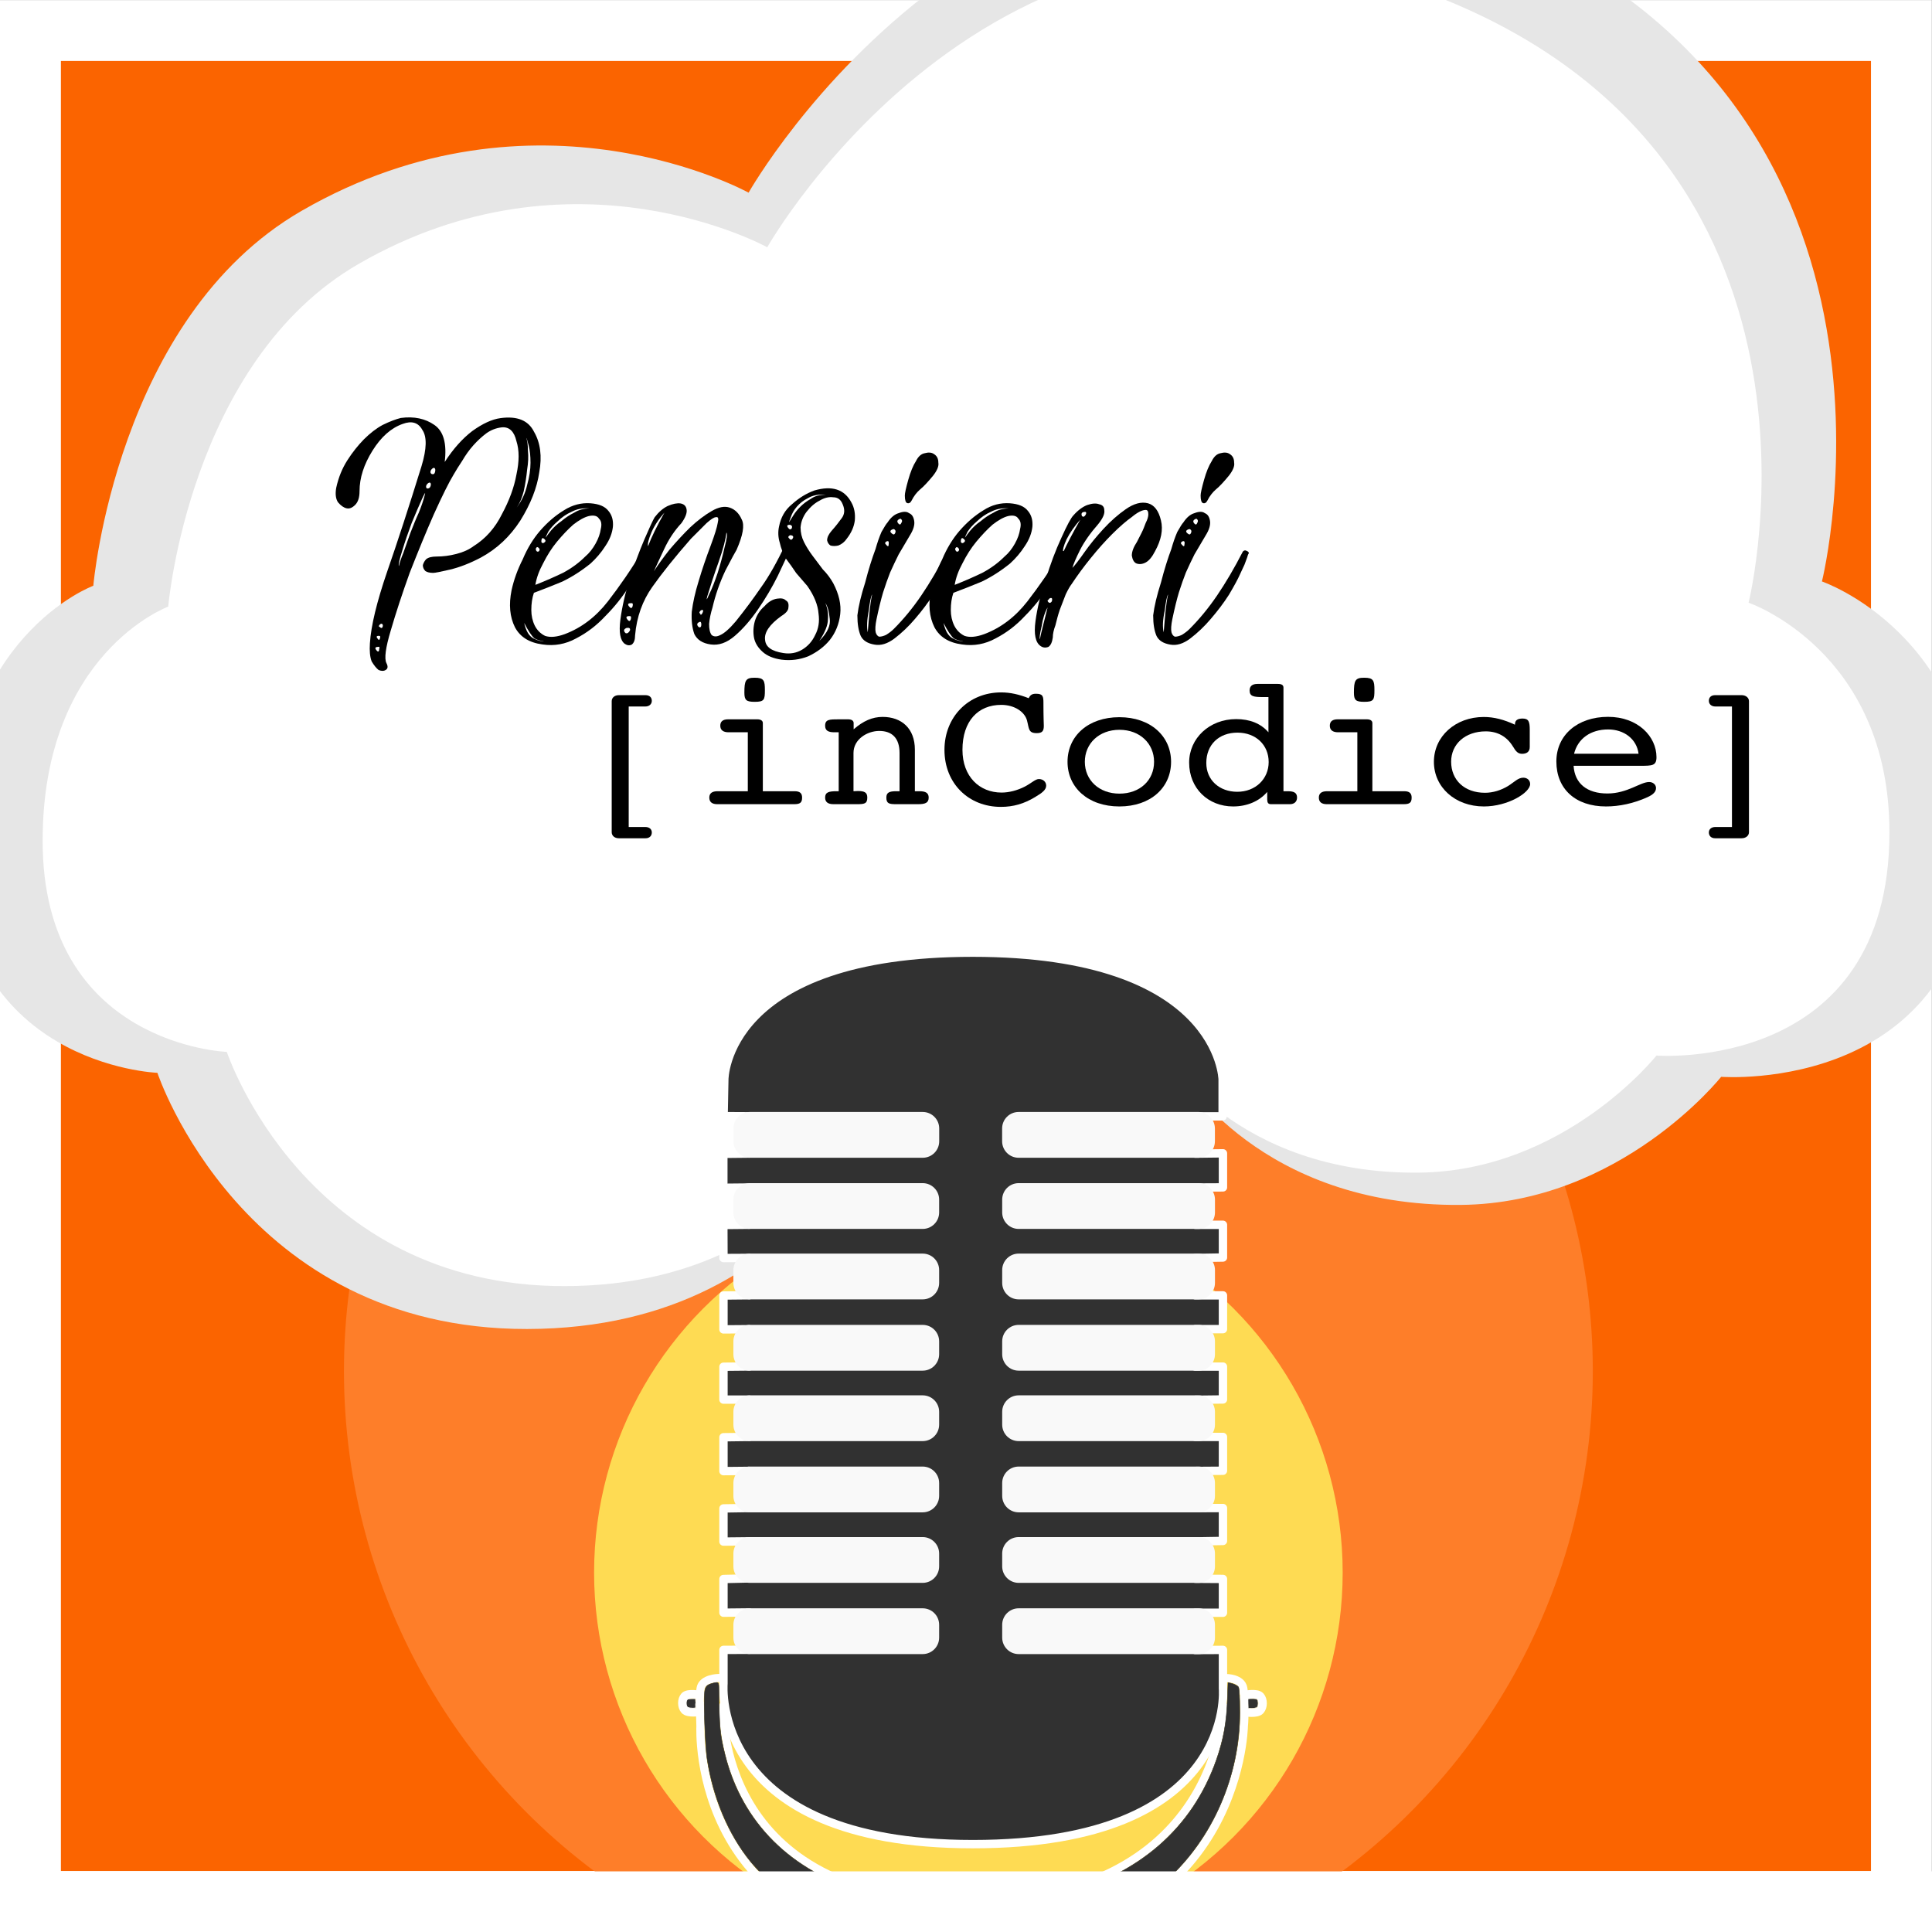 <?xml version="1.0" encoding="utf-8"?>
<!-- Generator: Adobe Illustrator 28.1.0, SVG Export Plug-In . SVG Version: 6.00 Build 0)  -->
<svg version="1.1"
	 id="svg8" xmlns:sodipodi="http://sodipodi.sourceforge.net/DTD/sodipodi-0.dtd" xmlns:inkscape="http://www.inkscape.org/namespaces/inkscape" xmlns:svg="http://www.w3.org/2000/svg" xmlns:dc="http://purl.org/dc/elements/1.1/" xmlns:cc="http://creativecommons.org/ns#" xmlns:rdf="http://www.w3.org/1999/02/22-rdf-syntax-ns#" inkscape:export-filename="C:\Users\Daniele Galano\Desktop\Grafica\logo PIC\sticker2.png" sodipodi:docname="PiC logo rebranding.svg"
	 xmlns="http://www.w3.org/2000/svg" xmlns:xlink="http://www.w3.org/1999/xlink" x="0px" y="0px" viewBox="0 0 3000 3000"
	 style="enable-background:new 0 0 3000 3000;" xml:space="preserve">
<rect x="0" y="0" width="3000" height="3000" fill="#808080" stroke="none"/>
<style type="text/css">
	.st0{fill:#FFFFFF;}
	.st1{fill:#FB6400;}
	.st2{fill:#FE7E29;}
	.st3{fill:#E6E6E6;}
	.st4{fill:#FEDB53;}
	.st5{fill:none;}
	.st6{fill:#313131;stroke:#FFFFFF;stroke-width:12.998;stroke-linecap:round;stroke-linejoin:round;stroke-miterlimit:151.181;}
	.st7{fill:#F9F9F9;}
	.st8{fill:none;stroke:#FFFFFF;stroke-width:12.762;stroke-linecap:square;stroke-miterlimit:151.181;}
	.st9{fill:none;stroke:#FFFFFF;stroke-width:12.643;stroke-linecap:square;stroke-miterlimit:151.181;}
	.st10{fill:none;stroke:#FFFFFF;stroke-width:12.655;stroke-linecap:square;stroke-miterlimit:151.181;}
	.st11{fill:none;stroke:#FFFFFF;stroke-width:12.998;stroke-linecap:square;stroke-miterlimit:151.181;}
	.st12{fill:none;stroke:#FFFFFF;stroke-width:13.239;stroke-linecap:square;stroke-miterlimit:151.181;}
	.st13{fill:#313131;stroke:#FFFFFF;stroke-width:1.149;stroke-linecap:square;stroke-miterlimit:151.181;}
	.st14{fill:#313131;stroke:#FFFFFF;stroke-width:0.575;stroke-linecap:square;stroke-miterlimit:151.181;}
	.st15{fill:#313131;stroke:#313131;stroke-width:0.715;stroke-linecap:round;stroke-linejoin:round;stroke-miterlimit:151.181;}
	.st16{fill:#FB6400;stroke:#FFFFFF;stroke-width:219.07;stroke-linecap:round;stroke-miterlimit:151.181;}
</style>
<sodipodi:namedview  bordercolor="#666666" borderopacity="1.0" id="base" inkscape:current-layer="layer1" inkscape:cx="224.42589" inkscape:cy="120.71437" inkscape:document-units="px" inkscape:guide-bbox="true" inkscape:pageopacity="0.0" inkscape:pageshadow="2" inkscape:showpageshadow="false" inkscape:window-height="2114" inkscape:window-maximized="0" inkscape:window-width="1918" inkscape:window-x="-10" inkscape:window-y="0" inkscape:zoom="1.4142136" pagecolor="#ffffff" showgrid="false" showguides="true" units="px">
	<sodipodi:guide  id="guide3487" inkscape:locked="false" orientation="0,1" position="-332.354,617.068"></sodipodi:guide>
	<sodipodi:guide  id="guide3489" inkscape:locked="false" orientation="0,1" position="-332.354,481.601"></sodipodi:guide>
	<sodipodi:guide  id="guide4082" inkscape:locked="false" orientation="1,0" position="-201.36,153.728"></sodipodi:guide>
</sodipodi:namedview>
<g id="layer1" transform="translate(0,-161.533)" inkscape:groupmode="layer" inkscape:label="Livello 1">
	<g id="g3896" transform="matrix(2.707,0,0,2.707,132.202,-102.244)">
		<rect id="rect3892" x="-48.9" y="97.5" class="st0" width="1108.2" height="1108.2"/>
		<rect id="rect3894" x="-13.9" y="132.4" class="st1" width="1038.3" height="1038.3"/>
	</g>
	<circle id="circle3898" class="st2" cx="1503.7" cy="2290.7" r="969.6"/>
	<path id="path3900" inkscape:connector-curvature="0" sodipodi:nodetypes="cscscscsccscsc" class="st3" d="M144.9,1071.1
		c0,0,35.6-416,323.3-582.1c364.7-210.6,694.2-28.3,694.2-28.3s397.9-704.5,1122.8-431.6c733.8,276.2,543.9,1035.3,543.9,1035.3
		s239.2,81.7,239.2,390.1c0,409.8-395.7,379.1-395.7,379.1s-155.7,196.5-404,198.9c-311.8,3-433-203-433-203H1386
		c0,0-109.1,395.1-567.7,395.7c-442,0.6-573.9-397.8-573.9-397.8S-68.4,1816.1-68.4,1469C-68.4,1149.5,144.9,1071.1,144.9,1071.1
		L144.9,1071.1z"/>
	<path id="path3902" inkscape:connector-curvature="0" sodipodi:nodetypes="cscscscsccscsc" class="st0" d="M261.2,1103.5
		c0,0,32.5-380.3,295.6-532.1c333.4-192.5,634.6-25.9,634.6-25.9s363.7-644.1,1026.5-394.6c670.9,252.5,497.3,946.5,497.3,946.5
		s218.7,74.7,218.7,356.6c0,374.6-361.8,346.6-361.8,346.6s-142.3,179.7-369.3,181.8c-285,2.7-395.9-185.6-395.9-185.6h-411
		c0,0-99.7,361.2-519,361.8c-404.1,0.5-524.7-363.7-524.7-363.7s-286-10.3-286-327.7C66.2,1175.2,261.2,1103.5,261.2,1103.5z"/>
	<circle id="circle3904" class="st4" cx="1503.7" cy="2603.5" r="581.2"/>
	<g id="flowRoot3912" transform="matrix(2.514,0,0,2.514,508.77,424.123)">
		<path id="path2339" d="M65.2,249.4c-2.1,0-3.7-0.4-4.8-1.1c-1.1-1.1-1.6-2.3-1.6-3.7c0.4-1.4,1.1-2.7,2.1-3.7
			c1.4-1.1,3.5-1.6,6.4-1.6c3.9,0,8-0.5,12.2-1.6c4.3-1.1,7.8-2.7,10.6-4.8c7.4-4.6,13.3-11.2,17.5-19.7c4.6-8.5,7.6-16.7,9-24.5
			c1.8-8.2,1.8-15.1,0-20.7c-1.4-6-4.4-8.9-9-8.5c-3.5,0.4-6.7,1.6-9.6,3.7c-2.8,2.1-5.5,4.6-8,7.4c-2.5,2.8-4.8,6-6.9,9.6
			c-2.1,3.2-3.9,6-5.3,8.5c-2.8,4.6-6.9,12.8-12.2,24.5c-5,11.3-9.9,23.4-14.9,36.1c-4.6,12.8-8.5,24.6-11.7,35.6
			c-3.2,10.6-4.1,17.4-2.7,20.2c1.1,2.1,0.9,3.5-0.5,4.3c-1.1,0.7-2.5,0.7-4.3,0c-1.4-1.1-2.8-2.8-4.3-5.3
			c-1.1-2.8-1.4-6.6-1.1-11.2c0.7-11,4.3-25.7,10.6-44.1c6.4-18.4,13.5-40.2,21.3-65.4c3.2-10.6,3.4-18.1,0.5-22.3
			c-2.5-4.6-6.6-5.8-12.2-3.7c-7.1,2.5-13.3,8-18.6,16.5c-5.3,8.5-8,16.8-8,25c0,3.9-0.9,6.7-2.7,8.5c-1.8,1.8-3.5,2.5-5.3,2.1
			c-1.8-0.4-3.5-1.6-5.3-3.7c-1.4-2.1-1.8-5.1-1.1-9c1.4-6.4,3.7-12,6.9-17c3.2-5,6.6-9.2,10.1-12.8c3.9-3.9,7.8-6.9,11.7-9
			c4.3-2.1,8-3.5,11.2-4.3c8.2-1.1,15.1,0.4,20.7,4.3c5.7,3.9,7.8,11.5,6.4,22.9c5.3-8.2,11-14.5,17-19.1c6.4-4.6,12.2-7.3,17.5-8
			c10.3-1.4,17.2,1.4,20.7,8.5c3.9,6.7,5,15.1,3.2,25c-1.4,9.6-5.3,19.5-11.7,29.8c-6.4,9.9-14.5,17.5-24.5,22.9
			c-6.7,3.5-13.1,6-19.1,7.4C69.8,248.7,66.3,249.4,65.2,249.4L65.2,249.4z M116.8,209c3.2-4.3,5.3-8.9,6.4-13.8
			c1.4-5,2.1-9.6,2.1-13.8c0-4.3-0.4-7.8-1.1-10.6c-0.7-2.8-1.2-4.4-1.6-4.8c0.7,1.4,1.1,4.1,1.1,8c0.4,3.5,0.2,7.4-0.5,11.7
			c-0.4,4.3-1.1,8.7-2.1,13.3C120,203.2,118.6,206.5,116.8,209L116.8,209z M31.2,290.4c0.4,0.7,0.7,0.5,1.1-0.5
			c0.4-1.1,0.2-1.6-0.5-1.6C30,288.2,29.8,288.9,31.2,290.4z M32.3,282.9c0.7,0.7,1.2,0.7,1.6,0c0.4-1.1,0.2-1.8-0.5-2.1
			c-0.7,0-1.2,0.4-1.6,1.1C31.4,282.2,31.6,282.6,32.3,282.9L32.3,282.9z M30.7,297.8c0.7,0.4,1.1,0,1.1-1.1
			c0.4-1.4,0.2-1.9-0.5-1.6C29.1,295.1,28.9,296,30.7,297.8L30.7,297.8z M59.9,201.6c0.7-2.5,0.2-1.8-1.6,2.1
			c-1.8,3.9-3.9,8.9-6.4,14.9c-2.1,5.7-4.1,11.3-5.8,17c-1.8,5.7-2.5,8.9-2.1,9.6c0.4-1.8,1.2-4.4,2.7-8c1.4-3.9,2.8-8,4.3-12.2
			c1.8-4.6,3.5-8.9,5.3-12.8C58,208,59.2,204.4,59.9,201.6L59.9,201.6z M64.2,188.3c1.1,0.4,1.8,0,2.1-1.1c0.4-1.4,0.2-2.3-0.5-2.7
			c-0.7,0-1.4,0.5-2.1,1.6C63.3,187.2,63.5,187.9,64.2,188.3z M61.5,197.3c1.1,0,1.8-0.5,2.1-1.6s0.2-1.8-0.5-2.1
			c-0.7,0-1.4,0.5-2.1,1.6C60.6,196.3,60.8,197,61.5,197.3z"/>
		<path id="path2341" d="M162.3,206.4c5.3,0.4,9,1.9,11.2,4.8c2.1,2.5,3,5.7,2.7,9.6c-0.4,3.9-1.9,8-4.8,12.2
			c-2.5,3.9-5.5,7.4-9,10.6c-5.7,4.6-11.5,8.3-17.5,11.2c-6,2.5-11.9,4.8-17.5,6.9c-1.1,3.2-1.6,6.7-1.6,10.6c0,3.5,0.7,6.7,2.1,9.6
			c1.4,2.8,3.5,5,6.4,6.4c3.2,1.1,7.3,0.7,12.2-1.1c10.3-3.9,19.1-10.6,26.6-20.2c7.4-9.6,14.4-19.7,20.7-30.3
			c1.1-1.1,1.9-1.1,2.7,0c0.7,0.7,0.9,1.6,0.5,2.7c-2.8,5.3-6.4,11.3-10.6,18.1c-4.3,6.7-9.2,12.9-14.9,18.6
			c-5.3,5.7-11.3,10.3-18.1,13.8c-6.4,3.5-13.3,4.8-20.7,3.7c-8.2-1.1-13.8-4.6-17-10.6c-3.2-6.4-3.9-14-2.1-22.9
			c1.4-6.4,3.7-12.8,6.9-19.1c2.8-6.7,6.4-12.6,10.6-17.5c4.6-5.3,9.6-9.6,14.9-12.8C151.2,207.4,156.7,206,162.3,206.4L162.3,206.4
			z M161.3,214.3c-2.8,0.7-6,2.5-9.6,5.3c-3.2,2.8-6.6,6.4-10.1,10.6c-3.2,3.9-6,8.3-8.5,13.3c-2.5,4.6-4.1,9-4.8,13.3
			c6.4-2.5,12-5,17-7.4c5.3-2.8,9.9-6.2,13.8-10.1c2.5-2.1,4.6-4.8,6.4-8c1.8-3.2,2.8-6.2,3.2-9c0.7-2.8,0.4-5-1.1-6.4
			C166.6,214.2,164.5,213.6,161.3,214.3L161.3,214.3z M161.8,209.6c-4.3-0.4-8,0.4-11.2,2.1c-3.2,1.4-6,3.4-8.5,5.8
			c-2.5,2.1-4.4,4.3-5.8,6.4c-1.1,2.1-1.6,3.4-1.6,3.7c0.7-1.1,1.8-2.5,3.2-4.3c1.8-2.1,3.9-4.1,6.4-5.8c2.5-2.1,5.1-3.9,8-5.3
			C155.1,210.4,158.3,209.6,161.8,209.6L161.8,209.6z M132,230.3c0.4,0.7,0.9,0.9,1.6,0.5c1.1-0.7,1.2-1.4,0.5-2.1
			C132.7,227.3,132,227.8,132,230.3L132,230.3z M128.8,235.6c0.4,0.7,0.9,0.9,1.6,0.5c0.7-0.7,0.7-1.4,0-2.1c-0.7-0.7-1.2-0.7-1.6,0
			C128.5,234.4,128.5,234.9,128.8,235.6z M121.4,280.3c1.1,5,3,8.2,5.8,9.6c2.8,1.4,5,1.9,6.4,1.6c-1.8,0-3.7-0.5-5.8-1.6
			C126,288.4,123.9,285.2,121.4,280.3z"/>
		<path id="path2343" d="M282.9,231.4c0.4-0.7,1.1-0.9,2.1-0.5c1.4,0.4,1.9,0.9,1.6,1.6c-2.1,5-5,11.2-8.5,18.6
			c-3.5,7.1-7.6,14-12.2,20.7c-4.6,6.7-9.4,12.2-14.4,16.5c-5,4.3-9.9,6-14.9,5.3c-5-0.7-8.3-2.8-10.1-6.4
			c-1.4-3.9-1.9-8.5-1.6-13.8c0.7-5.7,2.1-12,4.3-19.1c2.1-7.1,4.6-14.4,7.4-21.8c2.5-6.7,3.9-11.3,4.3-13.8
			c0.7-2.8,0.4-4.1-1.1-3.7c-1.1,0-3,1.2-5.8,3.7c-2.5,2.5-5.7,5.7-9.6,9.6c-9.9,11.3-17.9,21.3-23.9,29.8
			c-6,8.5-9.6,18.4-10.6,29.8c0,2.8-0.7,4.8-2.1,5.8c-1.4,0.7-2.8,0.5-4.3-0.5c-2.8-2.1-3.7-7.1-2.7-14.9c1.1-8.2,3-16.5,5.8-25
			c2.8-8.9,5.8-17,9-24.5c3.2-7.4,5.3-12,6.4-13.8c2.5-3.2,5.1-5.5,8-6.9c3.2-1.4,5.8-1.9,8-1.6c2.1,0.4,3.4,1.6,3.7,3.7
			c0.4,2.1-0.7,5-3.2,8.5c-4.3,4.6-7.8,9.9-10.6,15.9c-2.8,6-5,10.6-6.4,13.8c2.5-3.9,5.7-8.3,9.6-13.3c4.3-5,8.5-9.6,12.8-13.8
			c4.6-4.3,9-7.6,13.3-10.1c4.3-2.5,8-3.2,11.2-2.1c3.2,1.1,5.7,3.5,7.4,7.4c1.8,3.5,0.7,9.7-3.2,18.6c-0.7,1.1-3,5.3-6.9,12.8
			c-3.5,7.4-6.2,15.1-8,22.9c-1.1,3.5-1.8,6.9-2.1,10.1c0,3.2,0.5,5.5,1.6,6.9c1.4,1.1,3.2,1.1,5.3,0c2.5-1.1,5.7-3.9,9.6-8.5
			c5.7-7.1,10.8-14,15.4-20.7C272.5,251.7,277.6,242.7,282.9,231.4L282.9,231.4z M208,212.2c-3.5,3.9-6.2,8-8,12.2
			c-1.8,4.3-2.5,7.1-2.1,8.5C200,227.3,203.4,220.4,208,212.2L208,212.2z M185.6,278.7c0.7,0.7,1.2,0.5,1.6-0.5
			c0.4-1.4,0.2-2.1-0.5-2.1C184.2,276,183.9,276.9,185.6,278.7z M186.7,270.7c0.7,0.7,1.2,0.5,1.6-0.5c0.4-1.4,0.2-2.1-0.5-2.1
			C185.3,268,184.9,268.9,186.7,270.7z M184,286.6c1.1,0.4,1.9-0.2,2.7-1.6c0.4-1.4-0.4-1.9-2.1-1.6
			C182.8,284.2,182.6,285.2,184,286.6z M234.5,263.8c-0.7,2.8-0.4,2.5,1.1-1.1c1.8-3.5,3.5-8,5.3-13.3c1.8-5.7,3.2-11,4.3-15.9
			c1.4-5.3,1.8-8.3,1.1-9c-0.4,3.9-1.9,9.9-4.8,18.1C238.6,250.7,236.3,257.8,234.5,263.8L234.5,263.8z M230.3,274.9
			c0,0.7,0.4,0.5,1.1-0.5c0.7-1.4,0.7-2.1,0-2.1c-0.7,0-1.2,0.4-1.6,1.1C229.4,273.7,229.6,274.2,230.3,274.9L230.3,274.9z
			 M229.2,282.9c1.1,0.4,1.6-0.2,1.6-1.6c0-1.4-0.4-1.9-1.1-1.6C228,280.4,227.8,281.5,229.2,282.9z"/>
		<path id="path2345" d="M320.7,228.2c-1.4,2.1-3.2,3.5-5.3,4.3c-1.8,0.4-3.4,0.4-4.8,0c-1.1-0.7-1.8-1.8-2.1-3.2
			c0-1.8,0.9-3.7,2.7-5.8c2.5-2.8,4.6-5.5,6.4-8c1.8-2.5,1.9-5.3,0.5-8.5c-1.1-2.8-3-4.3-5.8-4.3c-2.8-0.4-5.7,0.4-8.5,2.1
			c-2.8,1.4-5.5,3.7-8,6.9c-2.1,2.8-3.4,6-3.7,9.6c0,3.2,0.7,6.2,2.1,9c1.4,2.8,3.2,5.7,5.3,8.5c2.1,2.8,4.3,5.7,6.4,8.5
			c2.5,2.5,4.6,5.3,6.4,8.5c3.5,6.7,5,13.1,4.3,19.1c-0.7,6-2.8,11.3-6.4,15.9c-3.5,4.3-8,7.6-13.3,10.1c-5.3,2.1-10.8,2.8-16.5,2.1
			c-5-0.7-8.9-2.3-11.7-4.8c-2.8-2.5-4.6-5.3-5.3-8.5c-0.7-3.5-0.5-7.1,0.5-10.6c1.1-3.5,3-6.6,5.8-9c2.5-2.8,5.1-4.4,8-4.8
			c2.5-0.4,4.3,0,5.3,1.1c1.4,0.7,1.9,2.1,1.6,4.3c0,1.8-1.4,3.5-4.3,5.3c-7.4,5.3-10.8,10.3-10.1,14.9c0.4,4.3,4.1,6.9,11.2,8
			c4.3,0.7,8.2,0,11.7-2.1c3.5-2.1,6.2-5.1,8-9c2.1-3.9,2.8-8.3,2.1-13.3c-0.4-5.3-2.7-11-6.9-17c-2.1-2.5-4.4-5.1-6.9-8
			c-2.1-3.2-4.3-6.2-6.4-9c-1.8-3.2-3-6.4-3.7-9.6c-1.1-3.5-1.2-6.9-0.5-10.1c1.1-5.7,3.7-10.3,8-13.8c4.3-3.9,8.9-6.7,13.8-8.5
			c11-3.2,18.6-0.7,22.9,7.4c1.8,3.2,2.5,6.9,2.1,11.2C325.1,220.9,323.5,224.6,320.7,228.2L320.7,228.2z M307.9,201.1
			c-4.6-0.4-8.3,0.4-11.2,2.1c-2.8,1.4-5.1,3.2-6.9,5.3c-1.8,2.1-3,4.3-3.7,6.4c-0.7,1.8-1.1,2.8-1.1,3.2c0.7-1.1,1.6-2.5,2.7-4.3
			c1.1-1.8,2.5-3.5,4.3-5.3c1.8-1.8,3.9-3.4,6.4-4.8C300.8,201.9,304,201.1,307.9,201.1L307.9,201.1z M285.1,222.3
			c0.7,0.4,1.2,0.2,1.6-0.5c0.4-1.1,0-1.8-1.1-2.1C283.5,219.7,283.3,220.5,285.1,222.3z M285.6,228.7c0.7,0.4,1.2,0.2,1.6-0.5
			c0.7-1.1,0.4-1.8-1.1-2.1c-0.7,0-1.2,0.4-1.6,1.1C284.5,227.5,284.9,228,285.6,228.7L285.6,228.7z M303.7,291.4
			c5-5,7.1-9.6,6.4-13.8c-0.4-4.3-1.2-7.4-2.7-9.6c1.4,3.2,1.9,6.6,1.6,10.1C309,281.7,307.2,286.1,303.7,291.4z"/>
		<path id="path2347" d="M339,278.1c-0.7,3.5-0.9,6.2-0.5,8c0.4,1.4,1.1,2.3,2.1,2.7c1.4,0,2.8-0.4,4.3-1.1c1.8-1.1,3.4-2.3,4.8-3.7
			c6-6,11.7-12.9,17-20.7c5.3-7.8,10.6-16.8,15.9-27.1c0.7-0.7,1.4-0.9,2.1-0.5c1.1,0.4,1.6,0.9,1.6,1.6c-0.4,0.4-0.7,1.2-1.1,2.7
			c-0.4,1.1-0.9,2.5-1.6,4.3c-0.7,1.4-1.6,3.4-2.7,5.8c-1.4,3.2-3.7,7.4-6.9,12.8c-3.2,5-6.9,9.9-11.2,14.9
			c-3.9,4.6-8.2,8.7-12.8,12.2c-4.3,3.2-8.3,4.4-12.2,3.7c-4.3-0.7-7.1-2.5-8.5-5.3c-1.4-3.2-2.1-7.4-2.1-12.8
			c0.7-5.7,2.3-12.4,4.8-20.2c2.1-8.2,4.3-15.1,6.4-20.7c1.1-3.9,2.3-7.4,3.7-10.6c1.8-3.2,3-5.1,3.7-5.8c2.1-3.2,4.4-5.1,6.9-5.8
			c2.8-1.1,5-1.1,6.4,0c1.8,0.7,2.8,2.3,3.2,4.8c0.4,2.5-0.5,5.5-2.7,9c-2.5,4.3-4.8,8.2-6.9,11.7c-1.8,3.5-3.5,7.3-5.3,11.2
			c-1.4,3.5-2.8,7.6-4.3,12.2C341.8,265.7,340.4,271.4,339,278.1L339,278.1z M333.6,286.1c0.4-4.6,0.7-8.9,1.1-12.8
			c0.4-3.9,0.9-7.4,1.6-10.6c-0.7,1.1-1.4,4.4-2.1,10.1C333.1,278.5,332.9,282.9,333.6,286.1L333.6,286.1z M349.6,222.3
			c-2.5,0.7-2.7,1.8-0.5,3.2c0.7,0.4,1.2,0,1.6-1.1C351,223.4,350.6,222.7,349.6,222.3z M345.9,229.8c-0.7,0-1.2,0.4-1.6,1.1
			c0,0.4,0.4,0.9,1.1,1.6c0.7,0.7,1.1,0.5,1.1-0.5C346.7,230.5,346.6,229.8,345.9,229.8L345.9,229.8z M353.8,215.9
			c-2.1,0.7-2.5,1.8-1.1,3.2c0.7,0.7,1.2,0.5,1.6-0.5C355.1,217.5,354.9,216.6,353.8,215.9L353.8,215.9z M356.5,201.6
			c0-1.4,0.7-4.6,2.1-9.6c1.4-5,3-8.9,4.8-11.7c1.4-2.8,3.2-4.4,5.3-4.8c2.5-0.7,4.4-0.5,5.8,0.5c1.8,1.1,2.7,2.8,2.7,5.3
			c0.4,2.1-0.7,4.8-3.2,8c-3.2,3.9-5.8,6.7-8,8.5c-2.1,1.8-3.9,4.1-5.3,6.9c-0.7,1.4-1.6,1.9-2.7,1.6
			C357,206,356.5,204.4,356.5,201.6L356.5,201.6z"/>
		<path id="path2349" d="M421.4,206.4c5.3,0.4,9,1.9,11.2,4.8c2.1,2.5,3,5.7,2.7,9.6c-0.4,3.9-1.9,8-4.8,12.2
			c-2.5,3.9-5.5,7.4-9,10.6c-5.7,4.6-11.5,8.3-17.5,11.2c-6,2.5-11.9,4.8-17.5,6.9c-1.1,3.2-1.6,6.7-1.6,10.6c0,3.5,0.7,6.7,2.1,9.6
			c1.4,2.8,3.5,5,6.4,6.4c3.2,1.1,7.3,0.7,12.2-1.1c10.3-3.9,19.1-10.6,26.6-20.2c7.4-9.6,14.4-19.7,20.7-30.3
			c1.1-1.1,1.9-1.1,2.7,0c0.7,0.7,0.9,1.6,0.5,2.7c-2.8,5.3-6.4,11.3-10.6,18.1c-4.3,6.7-9.2,12.9-14.9,18.6
			c-5.3,5.7-11.3,10.3-18.1,13.8c-6.4,3.5-13.3,4.8-20.7,3.7c-8.2-1.1-13.8-4.6-17-10.6c-3.2-6.4-3.9-14-2.1-22.9
			c1.4-6.4,3.7-12.8,6.9-19.1c2.8-6.7,6.4-12.6,10.6-17.5c4.6-5.3,9.6-9.6,14.9-12.8C410.2,207.4,415.7,206,421.4,206.4L421.4,206.4
			z M420.3,214.3c-2.8,0.7-6,2.5-9.6,5.3c-3.2,2.8-6.6,6.4-10.1,10.6c-3.2,3.9-6,8.3-8.5,13.3c-2.5,4.6-4.1,9-4.8,13.3
			c6.4-2.5,12-5,17-7.4c5.3-2.8,9.9-6.2,13.8-10.1c2.5-2.1,4.6-4.8,6.4-8c1.8-3.2,2.8-6.2,3.2-9c0.7-2.8,0.4-5-1.1-6.4
			C425.6,214.2,423.5,213.6,420.3,214.3L420.3,214.3z M420.8,209.6c-4.3-0.4-8,0.4-11.2,2.1c-3.2,1.4-6,3.4-8.5,5.8
			c-2.5,2.1-4.4,4.3-5.8,6.4c-1.1,2.1-1.6,3.4-1.6,3.7c0.7-1.1,1.8-2.5,3.2-4.3c1.8-2.1,3.9-4.1,6.4-5.8c2.5-2.1,5.1-3.9,8-5.3
			C414.1,210.4,417.3,209.6,420.8,209.6L420.8,209.6z M391.1,230.3c0.4,0.7,0.9,0.9,1.6,0.5c1.1-0.7,1.2-1.4,0.5-2.1
			C391.8,227.3,391.1,227.8,391.1,230.3L391.1,230.3z M387.9,235.6c0.4,0.7,0.9,0.9,1.6,0.5c0.7-0.7,0.7-1.4,0-2.1
			c-0.7-0.7-1.2-0.7-1.6,0C387.5,234.4,387.5,234.9,387.9,235.6z M380.4,280.3c1.1,5,3,8.2,5.8,9.6c2.8,1.4,5,1.9,6.4,1.6
			c-1.8,0-3.7-0.5-5.8-1.6C385,288.4,382.9,285.2,380.4,280.3z"/>
		<path id="path2351" d="M447.9,289.3c-0.4,2.8-1.2,4.8-2.7,5.8c-1.8,0.7-3.4,0.5-4.8-0.5c-3.2-2.1-4.3-7.3-3.2-15.4
			c1.1-8.2,3.2-16.8,6.4-26c2.8-9.2,6-17.7,9.6-25.5c3.5-7.8,6-12.4,7.4-13.8c2.8-3.2,5.7-5.3,8.5-6.4c3.2-1.1,5.7-1.2,7.4-0.5
			c2.1,0.4,3.2,1.6,3.2,3.7c0.4,2.1-0.9,5-3.7,8.5c-5,5.7-8.7,11-11.2,15.9c-2.5,5-4.1,8.7-4.8,11.2c1.4-1.4,3.9-4.6,7.4-9.6
			c3.5-5,7.4-9.7,11.7-14.4c4.6-5,9.2-9,13.8-12.2c5-3.5,9.6-4.8,13.8-3.7c3.9,1.1,6.6,4.6,8,10.6c1.4,5.7,0.2,12-3.7,19.1
			c-1.8,3.5-3.7,5.8-5.8,6.9c-2.1,1.1-4.1,1.2-5.8,0.5c-1.4-0.7-2.3-2.3-2.7-4.8c0-2.5,1.1-5.3,3.2-8.5c0.7-1.4,1.6-3.2,2.7-5.3
			c1.1-2.1,1.9-4.3,2.7-6.4c1.1-2.1,1.6-3.9,1.6-5.3c0-1.8-0.5-2.7-1.6-2.7c-2.1,0-5,1.4-8.5,4.3c-3.5,2.5-7.6,6-12.2,10.6
			c-4.3,4.3-8.7,9.2-13.3,14.9c-4.3,5.3-8.2,10.6-11.7,15.9c-1.1,1.4-2.3,3.5-3.7,6.4c-1.1,2.8-2.3,6-3.7,9.6
			c-1.1,3.2-1.9,6.4-2.7,9.6C448.4,284.7,447.9,287.2,447.9,289.3L447.9,289.3z M464.9,216.5c-3.5,3.9-6.4,8-8.5,12.2
			c-1.8,3.9-2.5,6.6-2.1,8C456.7,231.4,460.3,224.6,464.9,216.5z M444.7,270.7c-1.8,3.2-3,7.1-3.7,11.7c-1.1,4.6-1.4,7.3-1.1,8
			c0.4-2.1,1.1-5.1,2.1-9C443.1,277.1,444,273.5,444.7,270.7L444.7,270.7z M445.2,267.5c0.7,0.7,1.4,0.5,2.1-0.5
			c0.4-1.4,0.2-2.1-0.5-2.1c-0.7,0-1.2,0.4-1.6,1.1C444.5,266.3,444.5,266.8,445.2,267.5L445.2,267.5z M465.9,214.3
			c0.7,0.7,1.4,0.5,2.1-0.5c0.7-1.1,0.7-1.8,0-2.1C465.9,211.7,465.2,212.6,465.9,214.3z"/>
		<path id="path2353" d="M521.7,278.1c-0.7,3.5-0.9,6.2-0.5,8c0.4,1.4,1.1,2.3,2.1,2.7c1.4,0,2.8-0.4,4.3-1.1
			c1.8-1.1,3.4-2.3,4.8-3.7c6-6,11.7-12.9,17-20.7c5.3-7.8,10.6-16.8,15.9-27.1c0.7-0.7,1.4-0.9,2.1-0.5c1.1,0.4,1.6,0.9,1.6,1.6
			c-0.4,0.4-0.7,1.2-1.1,2.7c-0.4,1.1-0.9,2.5-1.6,4.3c-0.7,1.4-1.6,3.4-2.7,5.8c-1.4,3.2-3.7,7.4-6.9,12.8
			c-3.2,5-6.9,9.9-11.2,14.9c-3.9,4.6-8.2,8.7-12.8,12.2c-4.3,3.2-8.3,4.4-12.2,3.7c-4.3-0.7-7.1-2.5-8.5-5.3
			c-1.4-3.2-2.1-7.4-2.1-12.8c0.7-5.7,2.3-12.4,4.8-20.2c2.1-8.2,4.3-15.1,6.4-20.7c1.1-3.9,2.3-7.4,3.7-10.6c1.8-3.2,3-5.1,3.7-5.8
			c2.1-3.2,4.4-5.1,6.9-5.8c2.8-1.1,5-1.1,6.4,0c1.8,0.7,2.8,2.3,3.2,4.8c0.4,2.5-0.5,5.5-2.7,9c-2.5,4.3-4.8,8.2-6.9,11.7
			c-1.8,3.5-3.5,7.3-5.3,11.2c-1.4,3.5-2.8,7.6-4.3,12.2C524.5,265.7,523.1,271.4,521.7,278.1L521.7,278.1z M516.4,286.1
			c0.4-4.6,0.7-8.9,1.1-12.8c0.4-3.9,0.9-7.4,1.6-10.6c-0.7,1.1-1.4,4.4-2.1,10.1C515.8,278.5,515.6,282.9,516.4,286.1L516.4,286.1z
			 M532.3,222.3c-2.5,0.7-2.7,1.8-0.5,3.2c0.7,0.4,1.2,0,1.6-1.1C533.7,223.4,533.4,222.7,532.3,222.3z M528.6,229.8
			c-0.7,0-1.2,0.4-1.6,1.1c0,0.4,0.4,0.9,1.1,1.6c0.7,0.7,1.1,0.5,1.1-0.5C529.5,230.5,529.3,229.8,528.6,229.8L528.6,229.8z
			 M536.6,215.9c-2.1,0.7-2.5,1.8-1.1,3.2c0.7,0.7,1.2,0.5,1.6-0.5C537.8,217.5,537.6,216.6,536.6,215.9L536.6,215.9z M539.2,201.6
			c0-1.4,0.7-4.6,2.1-9.6c1.4-5,3-8.9,4.8-11.7c1.4-2.8,3.2-4.4,5.3-4.8c2.5-0.7,4.4-0.5,5.8,0.5c1.8,1.1,2.7,2.8,2.7,5.3
			c0.4,2.1-0.7,4.8-3.2,8c-3.2,3.9-5.8,6.7-8,8.5c-2.1,1.8-3.9,4.1-5.3,6.9c-0.7,1.4-1.6,1.9-2.7,1.6
			C539.7,206,539.2,204.4,539.2,201.6L539.2,201.6z"/>
	</g>
	<g id="flowRoot3920" transform="matrix(1.184,0,0,1.1,268.578,311.038)">
		<path id="path2318" d="M597.7,1031.5V861.4h21.8c5,0,8.5-3.2,8.5-8c0-5-3.2-8-8.2-8h-35.1c-5.6,0-9.3,3.7-9.3,8.5v185
			c0,4.8,3.7,8.5,9.3,8.5h35.1c5,0,8.2-3.2,8.2-8.2c0-4.8-3.5-7.7-8.5-7.7H597.7z"/>
		<path id="path2320" d="M773.6,981v-96.2c0-3.2-2.4-5.3-7.4-5.3h-38c-6.9,0-10.4,2.9-10.4,9c0,6.1,3.7,9.3,10.9,9.3h25.2V981h-39.6
			c-7.2,0-10.9,2.9-10.9,9c0,6.1,3.5,9.3,10.4,9.3h100.7c7.7,0,10.6-1.9,10.6-9.3c0-6.4-3.2-9-9.8-9L773.6,981z M749.4,842
			c0,10.6,2.7,12.8,13.6,12.8c12.5,0,13.3-2.9,13.3-16.5c0-13.6-1.3-17.5-13.3-17.5C751,820.7,749.4,824.7,749.4,842L749.4,842z"/>
		<path id="path2322" d="M873.1,981h-2.7c-10.6,0-15.1,1.6-15.1,9c0,6.1,3.5,9.3,10.9,9.3h30.6c9.8,0,13.8-0.5,13.8-9.3
			c0-7.2-3.5-9.3-12.5-9.3c-1.6,0-3.5,0.3-5.6,0.3v-54c0-19.4,18.1-31.1,33.8-31.1c17,0,26.6,10.4,26.6,31.1v54h-4.3
			c-9.3,0-13,1.9-13,9c0,8.5,3.7,9.3,13,9.3h28.7c9.3,0,13.8-1.9,13.8-9.3c0-6.6-4-9-12.2-9H973v-58.7c0-30-17.5-46.2-42.3-46.2
			c-13.6,0-25.5,5.8-38,17.5v-8.8c0-3.2-2.4-5.3-7.4-5.3h-11.7c-12.5,0-18.3,0-18.3,9c0,6.6,3.7,9.3,12,9.3h5.8L873.1,981z"/>
		<path id="path2324" d="M1122.3,849.7c-12.5-5.3-24.2-8.2-36.1-8.2c-43.1,0-74.4,34.8-74.4,81.1c0,47.6,31.9,80.5,73.9,80.5
			c16.7,0,30.6-4.5,44.9-13.8c9.6-6.1,14.6-10.4,14.6-16.2c0-5.3-4-9.3-9.6-9.3c-4.5,0-9.8,5.8-18.3,10.6c-10.1,5.6-21,8.5-30.6,8.5
			c-29,0-51.3-22.6-51.3-60.3c0-40.9,20.7-63.5,50.8-63.5c17.3,0,30.6,9.6,33.8,21.8c2.9,11.7,1.6,18.1,12.8,18.1
			c7.7,0,9.3-3.5,9.3-10.4c0-1.9-0.5-12.2-0.5-32.2c0-9-0.5-13-9.6-13C1126.8,843.3,1124.2,845.2,1122.3,849.7L1122.3,849.7z"/>
		<path id="path2326" d="M1309,939.5c0-35.9-26.6-63-67.8-63c-41.2,0-68,26.8-68,63c0,36.1,26.8,63,68,63
			C1282.4,1002.5,1309,975.7,1309,939.5z M1241.3,984.4c-26.8,0-45.4-19.1-45.4-44.9c0-25.8,18.6-45.2,45.4-45.2
			s45.4,19.4,45.4,45.2C1286.7,965.6,1268.1,984.4,1241.3,984.4z"/>
		<path id="path2328" d="M1355.2,941.1c0-25.8,16.5-42.8,40.9-42.8c24.2,0,40.9,17.5,40.9,41.5c0,23.9-17.3,42-41.2,42
			C1372.7,981.8,1355.2,965.6,1355.2,941.1L1355.2,941.1z M1440.2,999.3h24.7c5.6,0,9.3-3.5,9.3-9.3c0-6.6-3.7-9-12-9h-5.8V834.8
			c0-3.7-2.4-5.3-7.4-5.3h-26.6c-6.9,0-10.4,3.2-10.4,9.3c0,8.5,5.6,9.3,17.8,9.3h6.9v49.7c-10.1-12.5-24.5-18.6-42.3-18.6
			c-35.1,0-61.7,27.1-61.7,61.4c0,36.4,25,61.9,57.7,61.9c18.3,0,34.3-7.4,44.7-20.5v10.6C1435.2,997.2,1436.2,999.3,1440.2,999.3
			L1440.2,999.3z"/>
		<path id="path2330" d="M1573,981v-96.2c0-3.2-2.4-5.3-7.4-5.3h-38c-6.9,0-10.4,2.9-10.4,9c0,6.1,3.7,9.3,10.9,9.3h25.2V981h-39.6
			c-7.2,0-10.9,2.9-10.9,9c0,6.1,3.5,9.3,10.4,9.3h100.7c7.7,0,10.6-1.9,10.6-9.3c0-6.4-3.2-9-9.8-9L1573,981z M1548.8,842
			c0,10.6,2.7,12.8,13.6,12.8c12.5,0,13.3-2.9,13.3-16.5c0-13.6-1.3-17.5-13.3-17.5C1550.4,820.7,1548.8,824.7,1548.8,842
			L1548.8,842z"/>
		<path id="path2332" d="M1779.4,918.5v-24.2c0-11.2-1.3-15.9-9.3-15.9c-6.6,0-10.1,2.4-10.1,8.2v0.5c-14.4-7.2-27.4-10.9-40.9-10.9
			c-37.2,0-65.4,27.4-65.4,63.3c0,35.9,27.9,63,65.6,63c31.4,0,60.6-19.4,60.6-31.6c0-5.3-3.7-9-9-9c-6.9,0-12,6.4-19.9,11.7
			c-9.3,6.1-19.9,9.6-30.3,9.6c-27.1,0-44.4-18.1-44.4-43.9c0-25,18.6-42.8,45.4-42.8c15.4,0,27.6,7.2,35.6,21.3
			c4,7.2,6.6,10.4,12.2,10.4C1775.9,928.1,1779.4,924.9,1779.4,918.5L1779.4,918.5z"/>
		<path id="path2334" d="M1837.5,928.1c5-21.5,21.8-34.3,44.7-34.3c21,0,37.5,13.6,39.9,34.3H1837.5z M1836.9,945.1h87.2
			c15.9,0,21.5,0,21.5-12.2c0-29-24.2-56.9-63.5-56.9c-40.1,0-67.8,25.8-67.8,63c0,38.8,25,63.5,65.1,63.5c17.5,0,36.4-4.3,54.2-13
			c7.7-3.7,11.4-7.7,11.4-13c0-4.8-4-8.5-9-8.5c-11.7,0-28.4,16.2-54.8,16.2C1854.5,984.2,1838.3,970.1,1836.9,945.1L1836.9,945.1z"
			/>
		<path id="path2336" d="M2044.6,861.4v170.1h-21.8c-5,0-8.5,2.9-8.5,7.7c0,5,3.2,8.2,8.2,8.2h34.8c5.6,0,9.6-3.7,9.6-8.5v-185
			c0-4.8-4-8.5-9.6-8.5h-34.8c-5,0-8.2,2.9-8.2,8c0,4.8,3.5,8,8.5,8H2044.6z"/>
	</g>
	<path id="path3922" inkscape:connector-curvature="0" sodipodi:nodetypes="csc" class="st5" d="M1907.9,2706.5
		c0,0,29,357.3-410.6,357.3c-439.9,0-409.2-357.3-409.2-357.3"/>
	<path id="path3924" inkscape:connector-curvature="0" sodipodi:nodetypes="csc" class="st5" d="M1935,2706.5
		c0,0-26.8,459.4-437.7,459.4c-412.2,0-437.5-459.4-437.5-459.4"/>
	<path id="path3926" inkscape:connector-curvature="0" sodipodi:nodetypes="csc" class="st5" d="M1086.8,2661.5
		c0,0-27.6,2.1-27.6,12.5c0,14.5,0.5,32.5,0.5,32.5"/>
	<path id="path3928" inkscape:connector-curvature="0" sodipodi:nodetypes="cssc" class="st5" d="M1059.3,2685.3c0,0-7.7,0-16.1,0
		c-3.7,0-3.3,18.6,0,18.6c6.8,0,16.5,0,16.5,0"/>
	<path id="path3930" inkscape:connector-curvature="0" sodipodi:nodetypes="cssc" class="st5" d="M1936.2,2685.3c0,0,7.7,0,16.1,0
		c3.7,0,3.3,18.6,0,18.6c-6.8,0-16.5,0-16.5,0"/>
	
		<path id="path3932" inkscape:connector-curvature="0" sodipodi:nodetypes="csccccccccccccccccccccccccccccccccccscccccccccccccccccccccccccccccccccc" class="st6" d="
		M1899,2783.6c0,0,22.5,241.5-388.5,241.5c-409.3,0-387.1-249.1-387.1-249.1v-52.5l39.8-0.2v-58l-39.8,0.4v-52.3l39.8-0.9v-57.6
		l-39.8,0.4v-51.5l39.8-0.6v-57.7l-39.8,0.4v-52.6l39.8-0.5v-58l-39.8,0v-51l39.8-0.4v-57.9l-39.8,0.3v-52.6l39.8-0.4l-0.5-58
		l-39.3,0.2l-0.2-51.3l40-0.4l0-57.8l-40,0.4l0-52.7l40-0.4v-57.9l-39.6-0.2l1.1-56.9c0,0-0.9-197,385.8-197
		c385.4,0,388,197,388,197l0,57.2l-42.5,0l0,57.9l43-0.5v52.9l-43,0.2v57.9l43,0v50.8l-43,0.7v58l43,0.1v52.4h-43v58.2h43v51
		l-43,0.5v57.7l43,0v52.5l-43,0.3v57.8l43-0.2v51.1l-43,0.7v58l43,0.3v52.5h-43v57.9l43-0.2L1899,2783.6z"/>
	<path id="rect3934" class="st7" d="M1164.4,1998.7h268.3c14.1,0,25.6,11.4,25.6,25.6v19.9c0,14.1-11.4,25.6-25.6,25.6h-268.3
		c-14.1,0-25.6-11.4-25.6-25.6v-19.9C1138.8,2010.1,1150.3,1998.7,1164.4,1998.7z"/>
	<path id="rect3936" class="st7" d="M1164.4,2108.1h268.3c14.1,0,25.6,11.4,25.6,25.6v19.9c0,14.1-11.4,25.6-25.6,25.6h-268.3
		c-14.1,0-25.6-11.4-25.6-25.6v-19.9C1138.8,2119.6,1150.3,2108.1,1164.4,2108.1z"/>
	<path id="rect3938" class="st7" d="M1164.4,2218.8h268.3c14.1,0,25.6,11.4,25.6,25.6v19.9c0,14.1-11.4,25.6-25.6,25.6h-268.3
		c-14.1,0-25.6-11.4-25.6-25.6v-19.9C1138.8,2230.2,1150.3,2218.8,1164.4,2218.8z"/>
	<path id="rect3940" class="st7" d="M1164.4,2328.2h268.3c14.1,0,25.6,11.4,25.6,25.6v19.9c0,14.1-11.4,25.6-25.6,25.6h-268.3
		c-14.1,0-25.6-11.4-25.6-25.6v-19.9C1138.8,2339.7,1150.3,2328.2,1164.4,2328.2z"/>
	<path id="rect3942" class="st7" d="M1164.4,2438.8h268.3c14.1,0,25.6,11.4,25.6,25.6v19.9c0,14.1-11.4,25.6-25.6,25.6h-268.3
		c-14.1,0-25.6-11.4-25.6-25.6v-19.9C1138.8,2450.3,1150.3,2438.8,1164.4,2438.8z"/>
	<path id="rect3944" class="st7" d="M1164.4,2548.3h268.3c14.1,0,25.6,11.4,25.6,25.6v19.9c0,14.1-11.4,25.6-25.6,25.6h-268.3
		c-14.1,0-25.6-11.4-25.6-25.6v-19.9C1138.8,2559.7,1150.3,2548.3,1164.4,2548.3z"/>
	<path id="rect3946" class="st7" d="M1164.4,2658.9h268.3c14.1,0,25.6,11.4,25.6,25.6v19.9c0,14.1-11.4,25.6-25.6,25.6h-268.3
		c-14.1,0-25.6-11.4-25.6-25.6v-19.9C1138.8,2670.4,1150.3,2658.9,1164.4,2658.9z"/>
	<path id="rect3948" class="st7" d="M1164.5,1888.2h268.3c14.1,0,25.6,11.4,25.6,25.6v19.9c0,14.1-11.4,25.6-25.6,25.6h-268.3
		c-14.1,0-25.6-11.4-25.6-25.6v-19.9C1138.9,1899.6,1150.3,1888.2,1164.5,1888.2z"/>
	<path id="rect3950" class="st7" d="M1861,1998.7h-279.2c-14.1,0-25.6,11.4-25.6,25.6v19.9c0,14.1,11.4,25.6,25.6,25.6H1861
		c14.1,0,25.6-11.4,25.6-25.6v-19.9C1886.6,2010.1,1875.1,1998.7,1861,1998.7z"/>
	<path id="rect3952" class="st7" d="M1861,2108.1h-279.2c-14.1,0-25.6,11.4-25.6,25.6v19.9c0,14.1,11.4,25.6,25.6,25.6H1861
		c14.1,0,25.6-11.4,25.6-25.6v-19.9C1886.6,2119.6,1875.1,2108.1,1861,2108.1z"/>
	<path id="rect3954" class="st7" d="M1861,2218.8h-279.2c-14.1,0-25.6,11.4-25.6,25.6v19.9c0,14.1,11.4,25.6,25.6,25.6H1861
		c14.1,0,25.6-11.4,25.6-25.6v-19.9C1886.6,2230.2,1875.1,2218.8,1861,2218.8z"/>
	<path id="rect3956" class="st7" d="M1861,2328.2h-279.2c-14.1,0-25.6,11.4-25.6,25.6v19.9c0,14.1,11.4,25.6,25.6,25.6H1861
		c14.1,0,25.6-11.4,25.6-25.6v-19.9C1886.6,2339.7,1875.1,2328.2,1861,2328.2z"/>
	<path id="rect3958" class="st7" d="M1861,2438.8h-279.2c-14.1,0-25.6,11.4-25.6,25.6v19.9c0,14.1,11.4,25.6,25.6,25.6H1861
		c14.1,0,25.6-11.4,25.6-25.6v-19.9C1886.6,2450.3,1875.1,2438.8,1861,2438.8z"/>
	<path id="rect3960" class="st7" d="M1861,2548.3h-279.2c-14.1,0-25.6,11.4-25.6,25.6v19.9c0,14.1,11.4,25.6,25.6,25.6H1861
		c14.1,0,25.6-11.4,25.6-25.6v-19.9C1886.6,2559.7,1875.1,2548.3,1861,2548.3z"/>
	<path id="rect3962" class="st7" d="M1861,2658.9h-279.2c-14.1,0-25.6,11.4-25.6,25.6v19.9c0,14.1,11.4,25.6,25.6,25.6H1861
		c14.1,0,25.6-11.4,25.6-25.6v-19.9C1886.6,2670.4,1875.1,2658.9,1861,2658.9z"/>
	<path id="rect3964" class="st7" d="M1860.9,1888.2h-279.2c-14.1,0-25.6,11.4-25.6,25.6v19.9c0,14.1,11.4,25.6,25.6,25.6h279.2
		c14.1,0,25.6-11.4,25.6-25.6v-19.9C1886.4,1899.6,1875,1888.2,1860.9,1888.2z"/>
	<path id="path3966" inkscape:connector-curvature="0" sodipodi:nodetypes="ccscc" class="st8" d="M1086.8,2810.7
		c0,0,0.6,19.7,0.9,31.2c0,0-18.4,346.5,410.8,346.5c428,0,432.9-346.5,432.9-346.5c1.5-13.4,0.6-39.9,0.6-39.9"/>
	<path id="path3968" inkscape:connector-curvature="0" sodipodi:nodetypes="csc" class="st9" d="M1123.4,2813.3
		c0,0-14.9,300.8,376.5,300.8c393.1,0,399.1-300.5,399.1-300.5"/>
	<path id="path3970" inkscape:connector-curvature="0" sodipodi:nodetypes="csc" class="st10" d="M1086.6,2799.9c0,0,0-8.9,1.3-16.7
		c2.6-15.9,28.3-16.1,28.3-16.1"/>
	<path id="path3972" inkscape:connector-curvature="0" sodipodi:nodetypes="csc" class="st10" d="M1932.1,2800.2
		c0,0-0.2-9.2-1.5-17.1c-2.6-15.9-26.4-15.9-26.4-15.9"/>
	<path id="path3974" inkscape:connector-curvature="0" sodipodi:nodetypes="caac" class="st11" d="M1087.1,2819.6
		c0,0-18.7,3.3-24.1-2.8c-4.7-5.3-4.8-16.1,0-21.4c5.4-5.8,23.7-1.9,23.7-1.9"/>
	<path id="path3976" inkscape:connector-curvature="0" sodipodi:nodetypes="caac" class="st12" d="M1933.5,2820.1
		c0,0,18.2,3.1,23.4-2.8c4.8-5.4,4.9-16.4,0-21.8c-5.5-5.9-24.2-1.9-24.2-1.9"/>
	<path id="path3978" inkscape:connector-curvature="0" class="st13" d="M1071.7,2813.7c-3.5-0.5-4.4-1.1-5.3-2.9
		c-1.1-2.4-1.1-7,0-9.1c0.4-0.8,1.3-1.7,2-2c1.1-0.5,10.9-0.7,11.3-0.4c0.1,0,0.3,3.3,0.4,7.1c0.3,6.9,0.3,7-0.7,7.2
		C1078.3,2814.1,1073.6,2814,1071.7,2813.7L1071.7,2813.7z"/>
	<path id="path3980" inkscape:connector-curvature="0" class="st14" d="M1939.7,2813.9h-1.4l-0.2-7c-0.1-5.5-0.1-7.1,0.1-7.2
		c0.5-0.4,4.1-0.6,7.3-0.5c3.7,0,5.8,0.5,6.6,1.4c2,2.3,1.9,9.6-0.1,11.8C1950.7,2813.7,1946.1,2814.3,1939.7,2813.9L1939.7,2813.9z
		"/>
	<path id="path3982" inkscape:connector-curvature="0" class="st15" d="M1321,3155.8c-43.7-14.5-83.6-36-113.6-61.2
		c-11.8-9.9-32.2-30.5-41.8-42.3c-34.4-42.1-58.6-99.6-67.7-160.5c-2.9-19.7-5.5-88-3.8-102.5c1-8.6,3.4-11.5,11.5-13.7
		c10.4-2.9,10.6-2.7,10.7,10c0.6,58.5,1.7,69.7,9.6,101.1c26.6,105.6,102.3,180.6,215.5,213.7c88.4,25.9,210.3,27.4,304.2,3.9
		c121.9-30.6,206-103.3,243.4-210.5c11-31.6,15.7-57.8,17-95.1l0.9-24.4l4.1,0.9c5.1,1.1,10.8,3.9,12.1,6.1
		c1.7,2.8,2.6,35.8,1.6,57.1c-4.9,98.9-51.9,193.5-126,253.5c-33.9,27.5-76,49.8-122.8,64.9l-15.6,5.1h-161.2h-161.2L1321,3155.8z"
		/>
	<rect id="rect3984" x="84.7" y="3176.9" class="st16" width="2806.5" height="72.8"/>
</g>
</svg>

